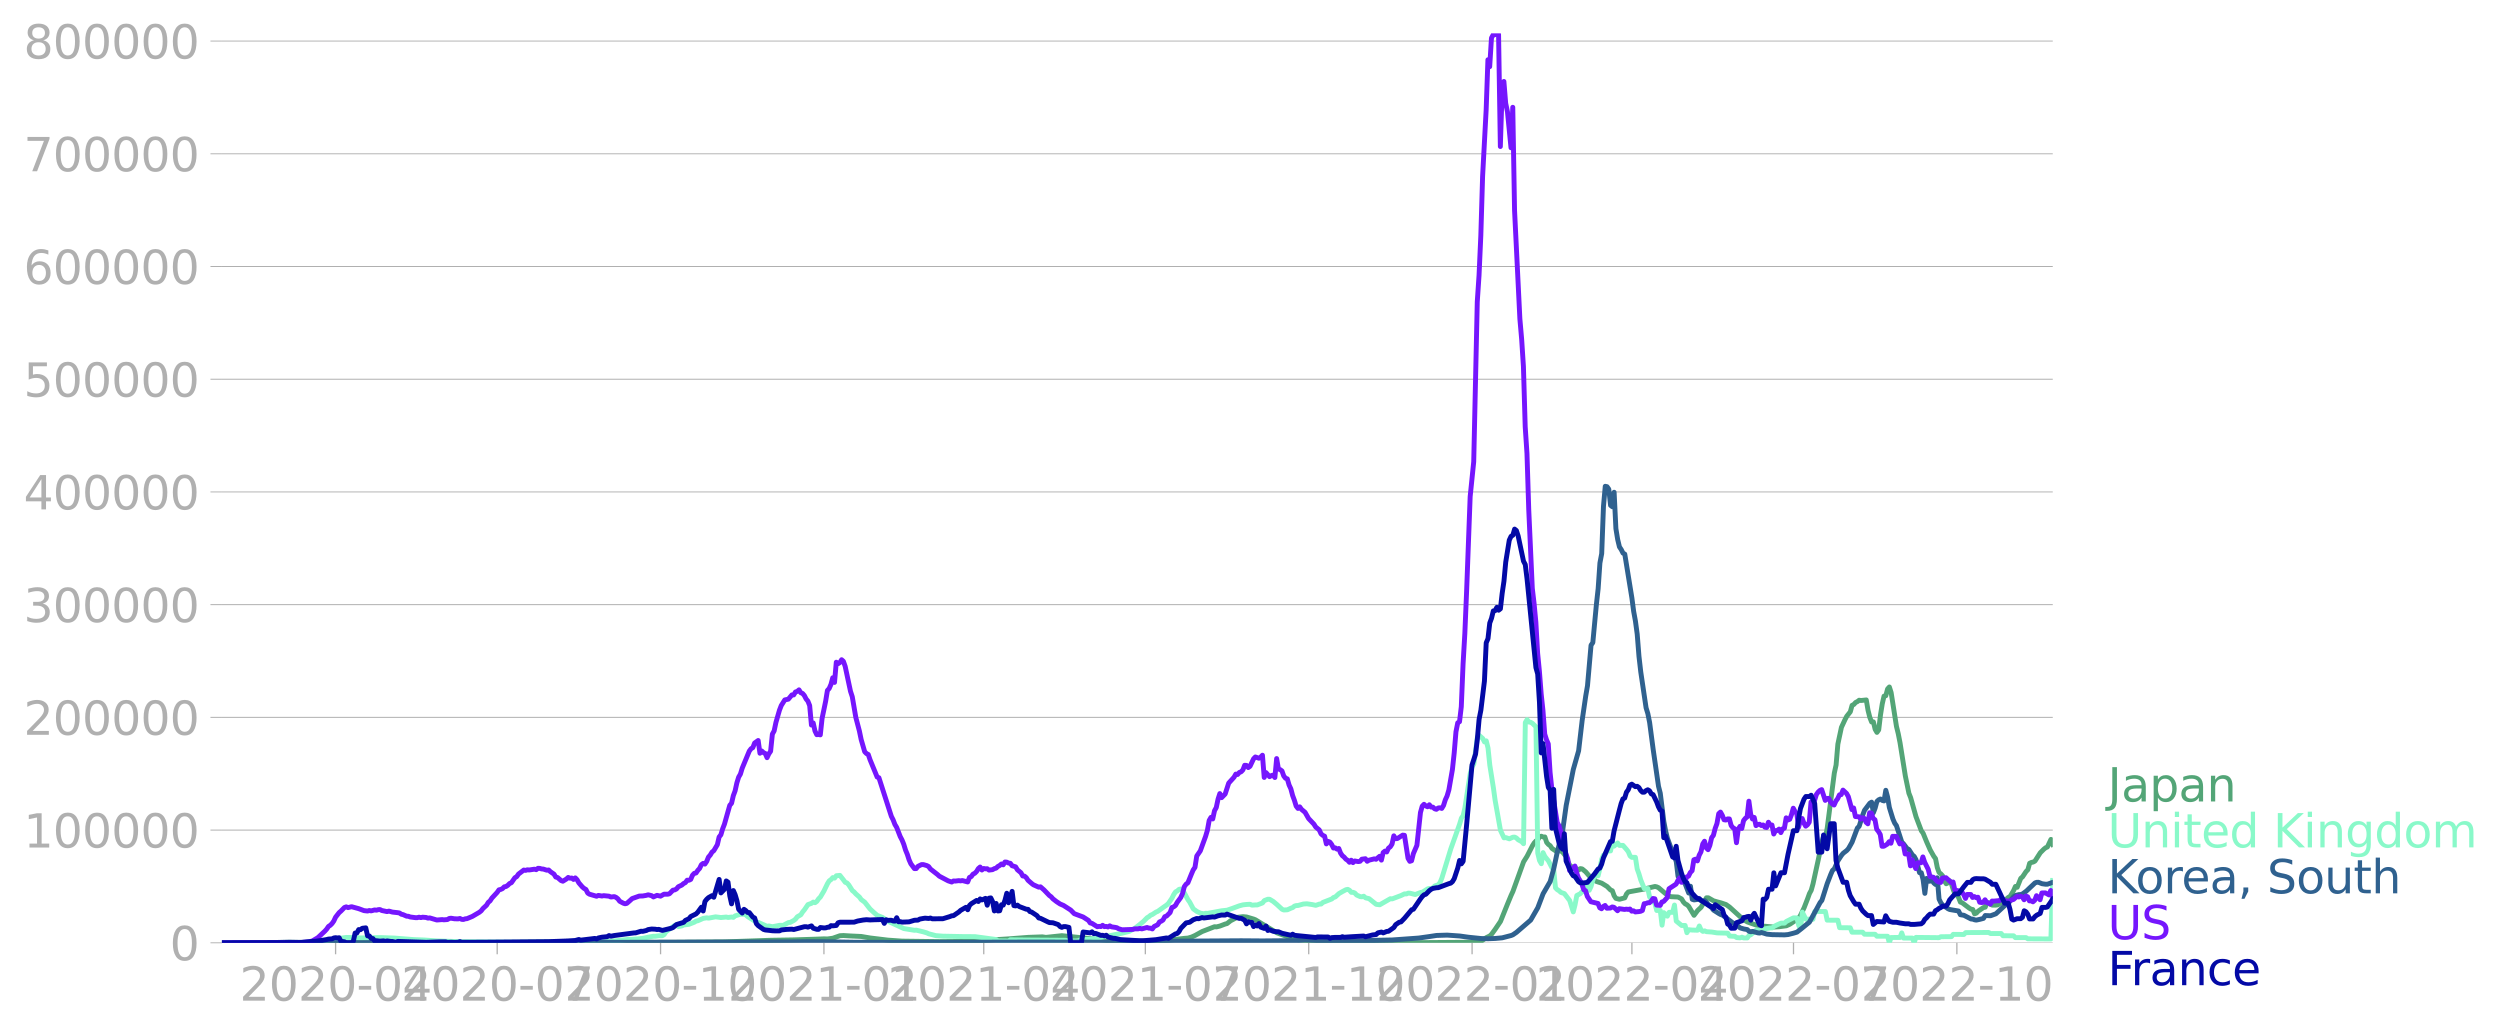 <svg xmlns="http://www.w3.org/2000/svg" xmlns:xlink="http://www.w3.org/1999/xlink" width="1015.94" height="420.131" viewBox="0 0 761.955 315.099"><defs><style>*{stroke-linejoin:round;stroke-linecap:butt}</style></defs><g id="figure_1"><path id="patch_1" d="M0 315.099h761.955V0H0v315.099z" style="fill:none"/><g id="axes_1"><path id="patch_2" d="M67.645 287.35h558V10.15h-558v277.2z" style="fill:none"/><g id="matplotlib.axis_1"><g id="xtick_1"><g id="line2d_1"><defs><path id="mba2b4ad062" d="M0 0v3.5" style="stroke:#b0b0b0;stroke-width:.4"/></defs><use xlink:href="#mba2b4ad062" x="102.283" y="287.349" style="fill:#b0b0b0;stroke:#b0b0b0;stroke-width:.4"/></g><g id="text_1" style="fill:#b0b0b0" transform="matrix(.14 0 0 -.14 73.035 304.987)"><defs><path id="DejaVuSans-32" d="M1228 531h2203V0H469v531q359 372 979 998 621 627 780 809 303 340 423 576 121 236 121 464 0 372-261 606-261 235-680 235-297 0-627-103-329-103-704-313v638q381 153 712 231 332 78 607 78 725 0 1156-363 431-362 431-968 0-288-108-546-107-257-392-607-78-91-497-524-418-433-1181-1211z" transform="scale(.016)"/><path id="DejaVuSans-30" d="M2034 4250q-487 0-733-480-245-479-245-1442 0-959 245-1439 246-480 733-480 491 0 736 480 246 480 246 1439 0 963-246 1442-245 480-736 480zm0 500q785 0 1199-621 414-620 414-1801 0-1178-414-1799Q2819-91 2034-91q-784 0-1198 620-414 621-414 1799 0 1181 414 1801 414 621 1198 621z" transform="scale(.016)"/><path id="DejaVuSans-2d" d="M313 2009h1684v-512H313v512z" transform="scale(.016)"/><path id="DejaVuSans-34" d="M2419 4116 825 1625h1594v2491zm-166 550h794V1625h666v-525h-666V0h-628v1100H313v609l1940 2957z" transform="scale(.016)"/></defs><use xlink:href="#DejaVuSans-32"/><use xlink:href="#DejaVuSans-30" x="63.623"/><use xlink:href="#DejaVuSans-32" x="127.246"/><use xlink:href="#DejaVuSans-30" x="190.869"/><use xlink:href="#DejaVuSans-2d" x="254.492"/><use xlink:href="#DejaVuSans-30" x="290.576"/><use xlink:href="#DejaVuSans-34" x="354.199"/></g></g><g id="xtick_2"><use xlink:href="#mba2b4ad062" id="line2d_2" x="151.534" y="287.349" style="fill:#b0b0b0;stroke:#b0b0b0;stroke-width:.4"/><g id="text_2" style="fill:#b0b0b0" transform="matrix(.14 0 0 -.14 122.286 304.987)"><defs><path id="DejaVuSans-37" d="M525 4666h3000v-269L1831 0h-659l1594 4134H525v532z" transform="scale(.016)"/></defs><use xlink:href="#DejaVuSans-32"/><use xlink:href="#DejaVuSans-30" x="63.623"/><use xlink:href="#DejaVuSans-32" x="127.246"/><use xlink:href="#DejaVuSans-30" x="190.869"/><use xlink:href="#DejaVuSans-2d" x="254.492"/><use xlink:href="#DejaVuSans-30" x="290.576"/><use xlink:href="#DejaVuSans-37" x="354.199"/></g></g><g id="xtick_3"><use xlink:href="#mba2b4ad062" id="line2d_3" x="201.327" y="287.349" style="fill:#b0b0b0;stroke:#b0b0b0;stroke-width:.4"/><g id="text_3" style="fill:#b0b0b0" transform="matrix(.14 0 0 -.14 172.079 304.987)"><defs><path id="DejaVuSans-31" d="M794 531h1031v3560L703 3866v575l1116 225h631V531h1031V0H794v531z" transform="scale(.016)"/></defs><use xlink:href="#DejaVuSans-32"/><use xlink:href="#DejaVuSans-30" x="63.623"/><use xlink:href="#DejaVuSans-32" x="127.246"/><use xlink:href="#DejaVuSans-30" x="190.869"/><use xlink:href="#DejaVuSans-2d" x="254.492"/><use xlink:href="#DejaVuSans-31" x="290.576"/><use xlink:href="#DejaVuSans-30" x="354.199"/></g></g><g id="xtick_4"><use xlink:href="#mba2b4ad062" id="line2d_4" x="251.119" y="287.349" style="fill:#b0b0b0;stroke:#b0b0b0;stroke-width:.4"/><g id="text_4" style="fill:#b0b0b0" transform="matrix(.14 0 0 -.14 221.871 304.987)"><use xlink:href="#DejaVuSans-32"/><use xlink:href="#DejaVuSans-30" x="63.623"/><use xlink:href="#DejaVuSans-32" x="127.246"/><use xlink:href="#DejaVuSans-31" x="190.869"/><use xlink:href="#DejaVuSans-2d" x="254.492"/><use xlink:href="#DejaVuSans-30" x="290.576"/><use xlink:href="#DejaVuSans-31" x="354.199"/></g></g><g id="xtick_5"><use xlink:href="#mba2b4ad062" id="line2d_5" x="299.829" y="287.349" style="fill:#b0b0b0;stroke:#b0b0b0;stroke-width:.4"/><g id="text_5" style="fill:#b0b0b0" transform="matrix(.14 0 0 -.14 270.581 304.987)"><use xlink:href="#DejaVuSans-32"/><use xlink:href="#DejaVuSans-30" x="63.623"/><use xlink:href="#DejaVuSans-32" x="127.246"/><use xlink:href="#DejaVuSans-31" x="190.869"/><use xlink:href="#DejaVuSans-2d" x="254.492"/><use xlink:href="#DejaVuSans-30" x="290.576"/><use xlink:href="#DejaVuSans-34" x="354.199"/></g></g><g id="xtick_6"><use xlink:href="#mba2b4ad062" id="line2d_6" x="349.08" y="287.349" style="fill:#b0b0b0;stroke:#b0b0b0;stroke-width:.4"/><g id="text_6" style="fill:#b0b0b0" transform="matrix(.14 0 0 -.14 319.833 304.987)"><use xlink:href="#DejaVuSans-32"/><use xlink:href="#DejaVuSans-30" x="63.623"/><use xlink:href="#DejaVuSans-32" x="127.246"/><use xlink:href="#DejaVuSans-31" x="190.869"/><use xlink:href="#DejaVuSans-2d" x="254.492"/><use xlink:href="#DejaVuSans-30" x="290.576"/><use xlink:href="#DejaVuSans-37" x="354.199"/></g></g><g id="xtick_7"><use xlink:href="#mba2b4ad062" id="line2d_7" x="398.873" y="287.349" style="fill:#b0b0b0;stroke:#b0b0b0;stroke-width:.4"/><g id="text_7" style="fill:#b0b0b0" transform="matrix(.14 0 0 -.14 369.625 304.987)"><use xlink:href="#DejaVuSans-32"/><use xlink:href="#DejaVuSans-30" x="63.623"/><use xlink:href="#DejaVuSans-32" x="127.246"/><use xlink:href="#DejaVuSans-31" x="190.869"/><use xlink:href="#DejaVuSans-2d" x="254.492"/><use xlink:href="#DejaVuSans-31" x="290.576"/><use xlink:href="#DejaVuSans-30" x="354.199"/></g></g><g id="xtick_8"><use xlink:href="#mba2b4ad062" id="line2d_8" x="448.665" y="287.349" style="fill:#b0b0b0;stroke:#b0b0b0;stroke-width:.4"/><g id="text_8" style="fill:#b0b0b0" transform="matrix(.14 0 0 -.14 419.417 304.987)"><use xlink:href="#DejaVuSans-32"/><use xlink:href="#DejaVuSans-30" x="63.623"/><use xlink:href="#DejaVuSans-32" x="127.246"/><use xlink:href="#DejaVuSans-32" x="190.869"/><use xlink:href="#DejaVuSans-2d" x="254.492"/><use xlink:href="#DejaVuSans-30" x="290.576"/><use xlink:href="#DejaVuSans-31" x="354.199"/></g></g><g id="xtick_9"><use xlink:href="#mba2b4ad062" id="line2d_9" x="497.375" y="287.349" style="fill:#b0b0b0;stroke:#b0b0b0;stroke-width:.4"/><g id="text_9" style="fill:#b0b0b0" transform="matrix(.14 0 0 -.14 468.127 304.987)"><use xlink:href="#DejaVuSans-32"/><use xlink:href="#DejaVuSans-30" x="63.623"/><use xlink:href="#DejaVuSans-32" x="127.246"/><use xlink:href="#DejaVuSans-32" x="190.869"/><use xlink:href="#DejaVuSans-2d" x="254.492"/><use xlink:href="#DejaVuSans-30" x="290.576"/><use xlink:href="#DejaVuSans-34" x="354.199"/></g></g><g id="xtick_10"><use xlink:href="#mba2b4ad062" id="line2d_10" x="546.627" y="287.349" style="fill:#b0b0b0;stroke:#b0b0b0;stroke-width:.4"/><g id="text_10" style="fill:#b0b0b0" transform="matrix(.14 0 0 -.14 517.379 304.987)"><use xlink:href="#DejaVuSans-32"/><use xlink:href="#DejaVuSans-30" x="63.623"/><use xlink:href="#DejaVuSans-32" x="127.246"/><use xlink:href="#DejaVuSans-32" x="190.869"/><use xlink:href="#DejaVuSans-2d" x="254.492"/><use xlink:href="#DejaVuSans-30" x="290.576"/><use xlink:href="#DejaVuSans-37" x="354.199"/></g></g><g id="xtick_11"><use xlink:href="#mba2b4ad062" id="line2d_11" x="596.419" y="287.349" style="fill:#b0b0b0;stroke:#b0b0b0;stroke-width:.4"/><g id="text_11" style="fill:#b0b0b0" transform="matrix(.14 0 0 -.14 567.171 304.987)"><use xlink:href="#DejaVuSans-32"/><use xlink:href="#DejaVuSans-30" x="63.623"/><use xlink:href="#DejaVuSans-32" x="127.246"/><use xlink:href="#DejaVuSans-32" x="190.869"/><use xlink:href="#DejaVuSans-2d" x="254.492"/><use xlink:href="#DejaVuSans-31" x="290.576"/><use xlink:href="#DejaVuSans-30" x="354.199"/></g></g></g><g id="matplotlib.axis_2"><g id="ytick_1"><path id="line2d_12" d="M67.645 287.35h558" clip-path="url(#pa2c1f90402)" style="fill:none;stroke:#b0b0b0;stroke-width:.3;stroke-linecap:square"/><g id="line2d_13"><defs><path id="m365969109d" d="M0 0h-3.5" style="stroke:#b0b0b0;stroke-width:.3"/></defs><use xlink:href="#m365969109d" x="67.645" y="287.349" style="fill:#b0b0b0;stroke:#b0b0b0;stroke-width:.3"/></g><use xlink:href="#DejaVuSans-30" id="text_12" style="fill:#b0b0b0" transform="matrix(.14 0 0 -.14 51.737 292.668)"/></g><g id="ytick_2"><path id="line2d_14" d="M67.645 252.995h558" clip-path="url(#pa2c1f90402)" style="fill:none;stroke:#b0b0b0;stroke-width:.3;stroke-linecap:square"/><use xlink:href="#m365969109d" id="line2d_15" x="67.645" y="252.995" style="fill:#b0b0b0;stroke:#b0b0b0;stroke-width:.3"/><g id="text_13" style="fill:#b0b0b0" transform="matrix(.14 0 0 -.14 7.2 258.314)"><use xlink:href="#DejaVuSans-31"/><use xlink:href="#DejaVuSans-30" x="63.623"/><use xlink:href="#DejaVuSans-30" x="127.246"/><use xlink:href="#DejaVuSans-30" x="190.869"/><use xlink:href="#DejaVuSans-30" x="254.492"/><use xlink:href="#DejaVuSans-30" x="318.115"/></g></g><g id="ytick_3"><path id="line2d_16" d="M67.645 218.642h558" clip-path="url(#pa2c1f90402)" style="fill:none;stroke:#b0b0b0;stroke-width:.3;stroke-linecap:square"/><use xlink:href="#m365969109d" id="line2d_17" x="67.645" y="218.642" style="fill:#b0b0b0;stroke:#b0b0b0;stroke-width:.3"/><g id="text_14" style="fill:#b0b0b0" transform="matrix(.14 0 0 -.14 7.2 223.96)"><use xlink:href="#DejaVuSans-32"/><use xlink:href="#DejaVuSans-30" x="63.623"/><use xlink:href="#DejaVuSans-30" x="127.246"/><use xlink:href="#DejaVuSans-30" x="190.869"/><use xlink:href="#DejaVuSans-30" x="254.492"/><use xlink:href="#DejaVuSans-30" x="318.115"/></g></g><g id="ytick_4"><path id="line2d_18" d="M67.645 184.288h558" clip-path="url(#pa2c1f90402)" style="fill:none;stroke:#b0b0b0;stroke-width:.3;stroke-linecap:square"/><use xlink:href="#m365969109d" id="line2d_19" x="67.645" y="184.288" style="fill:#b0b0b0;stroke:#b0b0b0;stroke-width:.3"/><g id="text_15" style="fill:#b0b0b0" transform="matrix(.14 0 0 -.14 7.2 189.607)"><defs><path id="DejaVuSans-33" d="M2597 2516q453-97 707-404 255-306 255-756 0-690-475-1069Q2609-91 1734-91q-293 0-604 58T488 141v609q262-153 574-231 313-78 654-78 593 0 904 234t311 681q0 413-289 645-289 233-804 233h-544v519h569q465 0 712 186t247 536q0 359-255 551-254 193-729 193-260 0-557-57-297-56-653-174v562q360 100 674 150t592 50q719 0 1137-327 419-326 419-882 0-388-222-655t-631-370z" transform="scale(.016)"/></defs><use xlink:href="#DejaVuSans-33"/><use xlink:href="#DejaVuSans-30" x="63.623"/><use xlink:href="#DejaVuSans-30" x="127.246"/><use xlink:href="#DejaVuSans-30" x="190.869"/><use xlink:href="#DejaVuSans-30" x="254.492"/><use xlink:href="#DejaVuSans-30" x="318.115"/></g></g><g id="ytick_5"><path id="line2d_20" d="M67.645 149.934h558" clip-path="url(#pa2c1f90402)" style="fill:none;stroke:#b0b0b0;stroke-width:.3;stroke-linecap:square"/><use xlink:href="#m365969109d" id="line2d_21" x="67.645" y="149.934" style="fill:#b0b0b0;stroke:#b0b0b0;stroke-width:.3"/><g id="text_16" style="fill:#b0b0b0" transform="matrix(.14 0 0 -.14 7.2 155.253)"><use xlink:href="#DejaVuSans-34"/><use xlink:href="#DejaVuSans-30" x="63.623"/><use xlink:href="#DejaVuSans-30" x="127.246"/><use xlink:href="#DejaVuSans-30" x="190.869"/><use xlink:href="#DejaVuSans-30" x="254.492"/><use xlink:href="#DejaVuSans-30" x="318.115"/></g></g><g id="ytick_6"><path id="line2d_22" d="M67.645 115.58h558" clip-path="url(#pa2c1f90402)" style="fill:none;stroke:#b0b0b0;stroke-width:.3;stroke-linecap:square"/><use xlink:href="#m365969109d" id="line2d_23" x="67.645" y="115.58" style="fill:#b0b0b0;stroke:#b0b0b0;stroke-width:.3"/><g id="text_17" style="fill:#b0b0b0" transform="matrix(.14 0 0 -.14 7.2 120.9)"><defs><path id="DejaVuSans-35" d="M691 4666h2478v-532H1269V2991q137 47 274 70 138 23 276 23 781 0 1237-428 457-428 457-1159 0-753-469-1171Q2575-91 1722-91q-294 0-599 50Q819 9 494 109v635q281-153 581-228t634-75q541 0 856 284 316 284 316 772 0 487-316 771-315 285-856 285-253 0-505-56-251-56-513-175v2344z" transform="scale(.016)"/></defs><use xlink:href="#DejaVuSans-35"/><use xlink:href="#DejaVuSans-30" x="63.623"/><use xlink:href="#DejaVuSans-30" x="127.246"/><use xlink:href="#DejaVuSans-30" x="190.869"/><use xlink:href="#DejaVuSans-30" x="254.492"/><use xlink:href="#DejaVuSans-30" x="318.115"/></g></g><g id="ytick_7"><path id="line2d_24" d="M67.645 81.226h558" clip-path="url(#pa2c1f90402)" style="fill:none;stroke:#b0b0b0;stroke-width:.3;stroke-linecap:square"/><use xlink:href="#m365969109d" id="line2d_25" x="67.645" y="81.226" style="fill:#b0b0b0;stroke:#b0b0b0;stroke-width:.3"/><g id="text_18" style="fill:#b0b0b0" transform="matrix(.14 0 0 -.14 7.2 86.545)"><defs><path id="DejaVuSans-36" d="M2113 2584q-425 0-674-291-248-290-248-796 0-503 248-796 249-292 674-292t673 292q248 293 248 796 0 506-248 796-248 291-673 291zm1253 1979v-575q-238 112-480 171-242 60-480 60-625 0-955-422-329-422-376-1275 184 272 462 417 279 145 613 145 703 0 1111-427 408-426 408-1160 0-719-425-1154Q2819-91 2113-91q-810 0-1238 620-428 621-428 1799 0 1106 525 1764t1409 658q238 0 480-47t505-140z" transform="scale(.016)"/></defs><use xlink:href="#DejaVuSans-36"/><use xlink:href="#DejaVuSans-30" x="63.623"/><use xlink:href="#DejaVuSans-30" x="127.246"/><use xlink:href="#DejaVuSans-30" x="190.869"/><use xlink:href="#DejaVuSans-30" x="254.492"/><use xlink:href="#DejaVuSans-30" x="318.115"/></g></g><g id="ytick_8"><path id="line2d_26" d="M67.645 46.873h558" clip-path="url(#pa2c1f90402)" style="fill:none;stroke:#b0b0b0;stroke-width:.3;stroke-linecap:square"/><use xlink:href="#m365969109d" id="line2d_27" x="67.645" y="46.873" style="fill:#b0b0b0;stroke:#b0b0b0;stroke-width:.3"/><g id="text_19" style="fill:#b0b0b0" transform="matrix(.14 0 0 -.14 7.2 52.192)"><use xlink:href="#DejaVuSans-37"/><use xlink:href="#DejaVuSans-30" x="63.623"/><use xlink:href="#DejaVuSans-30" x="127.246"/><use xlink:href="#DejaVuSans-30" x="190.869"/><use xlink:href="#DejaVuSans-30" x="254.492"/><use xlink:href="#DejaVuSans-30" x="318.115"/></g></g><g id="ytick_9"><path id="line2d_28" d="M67.645 12.519h558" clip-path="url(#pa2c1f90402)" style="fill:none;stroke:#b0b0b0;stroke-width:.3;stroke-linecap:square"/><use xlink:href="#m365969109d" id="line2d_29" x="67.645" y="12.519" style="fill:#b0b0b0;stroke:#b0b0b0;stroke-width:.3"/><g id="text_20" style="fill:#b0b0b0" transform="matrix(.14 0 0 -.14 7.2 17.838)"><defs><path id="DejaVuSans-38" d="M2034 2216q-450 0-708-241-257-241-257-662 0-422 257-663 258-241 708-241t709 242q260 243 260 662 0 421-258 662-257 241-711 241zm-631 268q-406 100-633 378-226 279-226 679 0 559 398 884 399 325 1092 325 697 0 1094-325t397-884q0-400-227-679-226-278-629-378 456-106 710-416 255-309 255-755 0-679-414-1042Q2806-91 2034-91q-771 0-1186 362-414 363-414 1042 0 446 256 755 257 310 713 416zm-231 997q0-362 226-565 227-203 636-203 407 0 636 203 230 203 230 565 0 363-230 566-229 203-636 203-409 0-636-203-226-203-226-566z" transform="scale(.016)"/></defs><use xlink:href="#DejaVuSans-38"/><use xlink:href="#DejaVuSans-30" x="63.623"/><use xlink:href="#DejaVuSans-30" x="127.246"/><use xlink:href="#DejaVuSans-30" x="190.869"/><use xlink:href="#DejaVuSans-30" x="254.492"/><use xlink:href="#DejaVuSans-30" x="318.115"/></g></g></g><path id="line2d_30" d="m67.645 287.349 37.344-.103 10.825-.019 14.072.11 23.272-.047 12.448-.207 8.119-.175 6.494.119 19.484.173 7.577-.029 13.53-.1 14.073-.49 7.036-.12 7.035-.23 2.165-.085 1.083.03 1.623-.219 1.083-.383 1.082-.38 1.083-.059 2.165.133 3.247.15 2.706.458 5.412.656 4.33.308 11.366.153 5.953-.058 5.954-.202 9.2-.587 5.954-.453 4.33-.155 1.082.16 4.871-.521 13.53 1.412 4.872.242 3.247.018 9.2-.182 2.707-.222 3.788-.453 1.083-.08 1.082-.31 1.083-.492 2.165-1.198 3.788-1.473.541.067 1.083-.267 1.623-.615.542-.139 1.082-.856 1.624-.842.541-.219 1.624-.186 1.082.097 2.165.638.541.216 6.495 3.952 4.33 1.607 1.623.425 1.624.214 1.082.065 1.624.201 2.706.193 4.871.168 23.273.158 19.484-.15 1.082-.147 1.083-.474 1.082-.77 1.083-.528.54-.527 1.083-1.483 1.624-2.401 2.165-5.366 1.082-2.61.541-1.17 3.248-9.019 1.082-1.727 1.624-3.195.541-.854.541-.583.542-.345.54-.957.542-.143.541.231.541-.008.542 1.66.54.617.542.387.541.834 1.624 1.083.541-.642 1.083.694.54.715.542.52.541 1.666.542 1.082 1.082.843.541.04.541.209.542.38.54-.444.542.096 1.083.894 1.082 1.253 2.165 1.668 1.624.527 1.623.998 1.083 1.081.54.235.542 1.511.541.812 1.083.269 1.623-.426.542-1.2.54-.6 4.872-.887 1.082-.278 2.165-.507.541.12.542.25 2.165 1.835 1.082.73.541.179 2.165.107 1.083.572.54.926.542.571.541.274.541.493 1.624 2.737 1.083-1.452 1.082-1.01 1.624-2.884.54-.005 1.625.93 1.082.315 1.082.28 1.624.537 1.083.767 3.247 2.954 1.082.934 1.083.643 1.082.393 1.624.562 1.082.225 4.33.383 1.624-.095 2.165-.288 1.082-.493 1.624-1.09 1.082-.798.541-.827 1.083-2.309 1.082-2.794.542-1.511.54-1 .542-1.951 1.624-7.452 1.082-5.259.541-1.913.542.456.54-2.848 2.166-16.757.54-2.471.542-6.366 1.083-5.101 1.082-2.332.541-1.044 1.083-1.357.54-1.968.542-.275.541-.608.542-.258.54-.424.542.09 1.624-.173.54 3.188.542 2.152.541 1.378.542-.034.54 2.274.542.929.541-.755.541-4.529.542-3.413.54-2.346.542-.12.541-2.077.542-.595.54 1.7 1.624 10.314.542 2.213.54 2.742 1.625 10.167 1.082 5.245.541 1.368 1.624 5.774 1.624 4.294.54.742 1.083 2.656 1.083 2.451 1.082 1.924.541.726.542 2.741.54 1.493.542.417.541.595.541 1.558.542.848.54-.27.542-.588.541.973.542 1.728.54 1.334.542.178.541.856.541 1.392.542.196 2.165 1.638.54.32.542.104.541 1.305.541-.203.542-.601 1.623-1.099.542-.114.54-1.432.542.096.541.47.541.246 1.083-.012.541-.073 1.083-.596 1.082-.701 1.082-.986.542-.27 1.082-1.849.541-1.214.542.255 1.082-2.72.541-.456 1.083-1.626.54-.545.542-1.965.541-.26.542-.123.54-.291 1.624-2.54 1.083-1.083.541-.434.541-.239 1.083-2.31.541 1.546h0" clip-path="url(#pa2c1f90402)" style="fill:none;stroke:#53a577;stroke-width:1.5;stroke-linecap:square"/><path id="line2d_31" d="m67.645 287.35 24.896-.109 4.33-.251 8.66-1.28 2.706.048 1.623.115 5.954-.121 4.33.151 5.953.47 3.247.126 3.789.275 6.495.21 17.86.158 9.2-.044 18.402-.22 2.706-.159 3.789-.422 1.082-.015 2.165-.172 1.083-.113 1.623-.356 1.624-.293.541.016 1.083-.155 1.082-.02.541-.335.542-.847 2.706-1.989.54-.112.542.494 1.083-.2.54-.274 1.624-.207 1.624-.641.541-.341.542-.11 1.623-.716 1.083-.177.54.098 2.166-.394 1.623.21 1.624-.15.541.131 1.083-.136.541.108.541-.46 1.624-.505 1.082.017.542.166.54.52 2.707 1.716.541.068 2.706 1.2.541-.106 1.083.23 1.624-.316.54-.118 1.083.032 1.624-.856.541-.058 1.083-.579.54-.424.542-.708 1.082-.617.542-.862.54-.642 1.083-1.595 1.083-.388.541-.374.541.18.541-.393.542-.798.54-.534 1.083-1.838 1.083-2.243.541-.858.541-.383.541-.604.542.157.54-.722 1.083-.103 1.083 1.377.541.73.541.197.541.604 1.083 1.717.541.426.541.6 1.083.956.541.764 1.082.803 1.624 2.074 1.083.998 1.082.942 1.624.635 1.623 1.132 4.871 2.253 3.248.527.54-.043 2.166.516 1.082.332.541.255 1.083.277 1.082.292 2.165.162 6.495.132 3.247.012 6.495.875.541.403 1.624.026 1.623.025.542-.372 4.33.062 12.448.09.54.238 2.707-.05.541-.018.541-.235 4.871-.455 8.119-1.658 2.164-.541 1.083-.64.541-.248 1.624-1.26 1.082-.906 1.083-1.101.54-.322.542-.457.541-.22 1.083-.72.541-.22 1.624-1.173 1.082-.75.541-.495 1.083-1.607.541-1.099.541-.82.541-.272.542-.502.54-.096.542.42.541.78 1.083 2.05.541.751 1.082 2.046 1.083.782 1.082.53 1.083.197.541-.167.541.042 4.33-.798 1.624-.168 1.623-.554 2.165-.799 1.083-.287 1.082-.117 1.083-.06.54.268 1.083-.061.541.007 1.624-.622.541-.714 1.083-.417.541.02 1.082.647 1.083.904 1.624 1.493.54.22 1.083-.06 1.083-.49.54-.191.542-.454.541-.155.542-.025 1.623-.445 1.083-.07 1.623.238 1.083.232 1.082-.379.541-.02.542-.49 2.706-1.05.541-.457.541-.168 1.083-1 1.082-.632 1.083-.568.54-.108.542.293.541.618.541-.008.542.23.54.602 1.083.482.542.053.54-.175.542.492 1.082.25 2.165 1.734 1.083.134 3.247-1.86.541.068 1.624-.618 1.082-.41 1.083-.521.541.045.541-.251.542.014 1.623.403 1.624-.614.541-.087 1.624-1.015.541-.149.541.148.541-.363.542-.53 1.082-.372.541-.696.542-1.328 2.706-8.86 2.706-7.596.541-1.82.541-.775.541-2.394 1.083-7.088.541-3.391.541-2.029.542-.801 1.082-8.15.541-.592 1.083.93.54 1.062.542-.322.541 2.182.542 5.225 1.082 6.812.541 3.909 1.624 9.143 1.082 2.285.542-.08 1.082.384 1.082-.492.542-.038.54.284.542.539 1.083.585.54.606.542-36.94.541-.873.541.728.542.073.54.33 1.083 1.05.542 38.488.54 2.275.542.963.541-3.375.541 1.166 1.083 1.333 1.082 2.091.542.673.54 5.472.542.55.541.33.541.5 1.083.378 1.624 2.127 1.082 3.447.541-2.15.541-2.847 1.083-.57.541-.633h1.083l.54-2.178.542 1.792.541-1.146.541-1.907.542-1.382h1.082l.541-2.197.542-2.823.54-1.241.542-.317.541-.984h1.083l.54-2.686.542 1.227 1.083-.958.54.73h1.083l1.083 1.238.54.693.542 1.303.541.414h1.083l.541 3.533.541 1.493.541 1.836 1.083 2.66h1.082l.542 2.554 1.082 1.302.541.75.541 2.06h1.083l.541 4.484.541-3.82 1.083 1.072.541-1.174h1.082l.542-2.216.54 4.883 1.625 1.343 1.082-.003.541 2.21.541-.913 1.083.104 1.624.05.54-1.283.542 1.215.541.42.541-.155.542.245 1.623.112 1.624.258 3.247.09.542.864 1.082.083h.541l.541.398 1.083.077.541-.206.541.24h1.083l.541-.77.541-.217 1.624-1.392h1.082l.542.263.54-.088.542-.598 1.624-.264h.54l.542-.435 1.083-.547 1.082-.463 1.082-.018.542-.502 2.165-1.096 1.082.018.541 2.323.541 1 .542-5.092 1.082 2.155 2.165.031.541-2.382 3.248.014.54 2.633 3.248.022.541 2.274 3.248.029.54 1.346 2.707-.01.541.015.541.613 3.248.015.541.592 3.247.005.542 1.958.54-1.574 2.707-.006.541-1.4.541 1.573 2.706.014.542 1.4.54-1.607 7.037.075.541-.282 3.247-.03.542-.695 3.247.034.541-.566 2.165-.024 4.871-.02.541.335 3.248-.015.54.676 3.248.023.541.555 3.248-.002.54.362 4.872.03 2.165.018.541-17.839h0" clip-path="url(#pa2c1f90402)" style="fill:none;stroke:#89f9c9;stroke-width:1.5;stroke-linecap:square"/><path id="line2d_32" d="m67.645 287.349 16.778-.104 3.788-.105 8.119.174 11.365.02 25.438.002 108.244-.262 4.871-.072 4.871.019 9.201.158 10.283.038 33.015-.068 10.824-.03 9.201.016 6.495.007 12.99.049 8.659-.126 6.494-.21 20.025-.133 6.495.052 8.118-.08 1.624.008 3.247-.265 1.624.081 4.871.203 6.495.162 3.247-.13 4.33-.151 5.953-.122 8.119-.586 3.247-.457 2.165-.332 3.247-.103 3.789.268 2.706.38 3.788.39 2.165.07 2.165-.084 2.165-.2 2.706-.704.541-.22 1.083-.742 4.33-3.734 2.165-3.758 1.623-4.27 2.165-3.734 1.083-3.92 1.082-5.064 1.082-4.375.542-2.08 1.082-7.749 2.165-10.947 1.624-5.694 1.082-9.279 1.083-7.418.54-3.127 1.083-12.364.541-.792 1.083-11.576.541-4.862.541-7.833.542-2.861.54-14.418.542-6.088.541.114.541.76.542 4.936.54.423.542-4.416.541 11.078.542 3.318.54 2.25.542.814.541 1.078.541.311 2.165 13.334.542 4.114.54 2.945.542 3.994.541 6.787.541 4.707 1.624 10.96.541 1.78.542 2.714 1.082 8.207 1.624 11.218.54 2.119 1.083 8.653.542 2.827.54 2.198 1.083 2.981.541.657 1.083 3.566.541 4.457.541-1.324 1.083 2.9.541.702 1.082 2.797.542-2.074.54 3.988.542.182 1.083-.137.54.055 1.083.566.541-.28.542.491.54.718.542.359 1.083 1.345 1.623 1.04.541.3.542.164 3.247 2.438.541.188 1.624 1.286 1.082.315 1.083.193.541.54.541.12.541-.11 1.624.455.541.058.542-.176 1.623.5 1.624.156 3.788.07 1.083-.1 1.624-.41 1.082-.326 1.624-1.281 2.165-1.775 2.164-3.94 1.083-2.01.541-.667 1.624-5.118 1.082-2.796.541-1.231.542-.47 1.082-2.432 1.083-1.663.54-.658 1.083-.833.541-.61 1.083-1.925 1.624-4.327.54-.52 1.083-3.435.541-1.44 1.624-2.151.541-.333.542 3.224.54-1.42.542-2.025.541-.495.541-.237.542.425.54.149.542-3.238.541 2.036.542 3.2 1.082 3.508.541 1.26.541.78 1.624 4.986.541.566 1.083 1.427.541.274 1.082 1.68.542.437.54.988 1.083 3.967.542.03.54 2.082.542 4.195.541-4.551.541.862.542-.034.54-.321.542.86.541.464.542-2.024.54 6.496.542 1.117.541.691.541.44.542.258.54.417.542.25 2.706.46.541 1.125 1.083.18 2.165 1.121.541.047.541.206.541.083 1.083-.23 1.082-.288.542-.87 1.623.07 1.624-.594 3.247-3.01.541-.207 1.624-1.987.541-.37 1.083-.281.541-.008.541-.192 1.083-.797 2.165-2.029.54-.52.542-.202.541-.004 1.083.437 1.082.153h.541l1.624-.572h0" clip-path="url(#pa2c1f90402)" style="fill:none;stroke:#2f618f;stroke-width:1.5;stroke-linecap:square"/><path id="line2d_33" d="M67.645 287.349 92 287.252l2.165-.184 1.082-.311 1.624-.965 2.165-2.025.541-.6.541-.794.542-.354.54-.54.542-.773.541-1.163 1.083-1.389.54-.469 1.083-1.103.542-.185.54.224 1.083-.27 2.165.592 1.624.602 1.082.122.541-.168.542.126 1.082-.292.541.08.542-.16.54-.04.542.29 1.082.224.542.122.54-.164 1.083.307 1.624.177.541.095.541.378.542.121 1.082.474.541.028.542.212 1.623.212.541.003.542-.154.54.144.542-.136 1.083.088.54.196.542-.073 2.165.642 1.624-.12.54.066 1.083-.082.541-.327.542-.077 1.082.173 1.083.032.54-.132.542.27.541.038.541-.195.542-.056 1.623-.677 2.165-1.276.541-.436.542-.7 1.082-.998.541-.887.542-.44.54-.837 1.624-1.754.542-.771.54-.127.542-.255.541-.541.542-.102.54-.363.542-.547.541-.232 1.083-1.546.54-.308.542-.785 1.624-1.23.541.113.541-.19.541.06 1.624-.244.541.146.542-.417.54.027.542.166.541.043 1.083.35.54-.07.542.52 1.083.74.54.887.542.144 1.082.935.542.193 1.082-.67.541-.478.542.234.54-.054.542.422.541-.473.541.562.542.961 1.082 1.253.541.457.542.31.54 1.09.542.345 2.165.626.541-.26 1.083.187.54-.111 1.624.158.542.257 1.082-.123.541.25.542.433.54.73 1.083.581.541.188.542-.116 1.082-.954.541-.507 2.165-.773 1.083-.032 1.082-.184.541-.172 1.083.264.541.387 1.082-.48 1.083.241 1.082-.607 1.083.023.541-.132 1.082-1.102.542-.088.54-.288.542-.662 1.083-.522.54-.47.542-.275.541-.734.541.02.542-.265.54-1.265.542-.584.541-.109.542-.803.54-.579.542-1.14.541-.397.541.207.542-.807.54-1.324.542-.614.541-.904.542-.428 1.082-1.825.541-2.35.541-.677.542-1.83.54-1.4 1.625-5.755.54-.611.542-2.329.541-1.453.541-2.444.542-1.745.54-.937.542-1.785 2.165-5.22.541-.724.541-.33.542-1.406 1.082-.765.541 3.884.542-.688.54.495.542.274.541 1.27.541-1.172.542-.774.54-5.238.542-.982.541-2.573 1.083-3.745.541-1.406 1.082-1.718 1.083-.224 1.082-1.3.542.008.54-.906.542-.169.541-.47.541.87.542.218.54.631.542 1.053.541.658.542 1.355.54 5.939.542-.643.541 2.455.541 1.12.542-.044.54.101.542-5.018 1.083-5.229.54-3.289.542-.596.541-1.248.541-2.017.542 1.412.54-6.155.542.447.541-.332.542-.87.54.481.542 1.53 1.624 7.611.54 1.658 1.083 6.315 1.083 4.119.541 2.598 1.082 3.73.542.552.54.28.542 1.594 1.624 3.945.541 1.336.541.203 3.789 11.765.541 1.068.541 1.41.541.907 1.083 2.786.541 1.03.541 1.327.542 1.76.54 1.311.542 1.665.541 1.212 1.083 1.46.54.004.542-.687 1.083-.533.54-.003 1.083.31.541.29.542.744 2.165 1.685.54.497 1.624.861 1.083.572 1.082.366.542-.332.54.037 1.083-.129.541.068.542-.098 1.623.422.542-1.371.54-.255.542-.747.541-.272.541-.538.542-.895.54-.464.542.904.541-.464.542.11.54-.035.542.418 1.082-.135.542-.311.54-.147.542-.517.541-.287.542-.464.54.246.542-.85.541.039.541.276.542.08.54.737 1.083.336.542.903 1.082.898.541.986.541.053.542.462.54.813 1.083.939.542.417 1.623.73.541-.103 1.083.95 1.624 1.694.54.385.542.618 1.082.848 1.083.719 1.082.47 2.165 1.39 1.083 1.104 2.706 1.01 1.623 1.044.542.776.54.133 1.625 1.017.54-.107.542.064.541-.384.541.407.542-.08.54.17.542-.342.541.31 1.083.156.54.105.542.317 1.083.32 3.247-.114.541-.174 1.083.004.54-.149.542.16 1.624-.423.54.186.542.02.541.225.542-.738 1.082-.531.541-.853.541-.233.542-.368.54-1.006.542-.191 1.083-1.083.54-1.523.542-.2.541-.422.541-.96 1.083-1.479.541-1.202.541-2.099.542-.75.54-.405 1.083-2.675.541-1.262.542-.782.54-3.454 1.083-1.574 1.624-4.455.541-1.827.541-2.98.542-.944.54.476.542-2.499.541-.992.542-2.556.54-1.68.542 1.231 1.082-1.103 1.083-3.33 1.624-1.792.54-.949.542.123.541-.63.541-.2.542-.581.54-1.398.542.038.541.656.542-.384 1.082-2.283.541-.56 1.083.383.54-.351.542-.565.541 6.77.542-1.476 1.082 1.239.541-.323.541-.154.542.741.54-5.778.542 3.166.541.213.542.395.54 1.528.542.696.541.175.541 1.88.542 1.165.54 2.045.542 1.452.541 1.77.542.707.54-.473.542.76 1.082.904 1.083 1.898 1.624 1.71.54.866 1.083.893.541 1.192.542.463.54.257.542 2.343.541-.76.542.219.54.731.542 1.07.541-.051.541.384.542-.186.54 1.39.542.79.541.435.542.632.54.347.542.6.541-.63.541.735.542-.501 1.082.19.541-.097.542-.64 1.082-.137.541.774.541-.33 1.624-.405.541.124 1.083-.901.541 1.163.541-2.306.541-.438.542.25.54-1.164.542-.397.541-.848.542-2.503.54.877.542-.05 1.624-1.04.54.058 1.083 7.006.542.922.54-.176.542-2.17 1.082-2.522 1.083-10.015.541-1.94.541-.558.542.495.54.252.542-.612.541.708.541.021.542.505.54.152.542-.408.541-.044.542.181.54-.895.542-1.723.541-1.174.541-1.842 1.083-6.222.541-5.02.541-6.484.542-2.728.54-.331.542-4.565.541-12.997.541-9.322.542-12.93 1.082-28.81 1.083-10.614 1.082-48.745.541-8.087.541-12.077.542-18.043 1.082-20.25.541-15.311.542 2.104.54-8.747.542-1.011.541-.008.541-.409.542.355.54 34.151.542-17.055.541-2.769.542 6.622.54 2.584 1.083 10.996.541-12.328.542 31.428 1.623 33.056.542 6.207.54 8.323.542 18.354.541 8.152.541 17.168 1.083 23.936.541 4.598.541 5.68.542 9.48.54 5.521.542 6.884.541 5.052.541 7.194.542 1.732.54 1.26.542 8.628.541 5.07 1.624 10.19.541 1.015.541 1.745.542 4.305.54 1.046 1.083 3.142.542 3.45.54-.772.542.245.541-.835.541 2.099.542 1.524.54.884.542 1.128.541 1.596.542.29.54 1.736 1.083 1.619 2.165.52.541 1.325.542.292.54-.698.542-.307.541.841 1.083-.05.54-.34.542.112 1.083 1.043.54-.624 1.624.236.542-.1.54.089.542-.118.541.652.542-.114.54.345 1.083-.106.541-.087.542-.255.54-2.063.542-.05.541-.237h.542l.54-.503.542-.793.541.09.541 1.913 1.083.105.541-1.052.541-.16 1.083-1.195.541-2.681 2.165-1.418.541-1.08.541-.818.542 1.353 1.082-.38.541-1.258.541-.234.542-1.106.54-.55.542-3.328.541-.198.542.528.54-1.733.542-1.021.541-2.39.541-.84.542 2.05.54.52.542-1.302.541-2.344.542-.724.54-2.102.542-1.472.541-3.02.541-.49.542.97.54 1.37.542.08.541-.339.542.008.54 2.002.542.682.541.31.541 4.249.542-4.096.54-.893.542.647.541-2.404.542-.68.54-.453.542-4.775.541 3.949.541 1.474.542-.466.54 2.492.542-.352.541-.073.542.392.54-.163.542.675.541.093.541-1.601.542.86.54-.014.542 2.736.541-1.04.542-.024.54-.426.542 1.064.541-1.14.541-.206.542-3.152.54.662.542-.226.541-1.425.542-1.948.54 1.01.542.678.541 4.12.541-2.16.542-.513.54 1.404.542.938.541-.424.542-.79.54-6.134 1.083-.505.541-1.782.542-.758.54-.502.542-.248 1.083 3.286.54-.592.542-.015.541 1.07.541.631.542.312.54-1.211.542-.733.541-1.147.542-.079.54-1.367 1.083 1.01.541.97 1.083 3.959.541-.494.541 2.612 1.083.07.541.712.541-.434.541.206.542 1.198.54.455.542-3.37.541.14.542 1.596.54.389.542 2.92.541.673.541.937.542 3.564.54-.002 1.083-.663.542-.729.54.465.542-2.113 1.082.032 1.083 2.285.541-.13.541.437.542 2.748 1.082.068.541 3.564.541-1.812.542 1.496.54 1.153.542-1.773.541.062.542-.077.54-1.763.542 1.618 1.082 2.166.542 2.187 1.082.251 1.083 1.186.54.256.542.116.541-1.327 1.083-.12 1.623 1.476.542-.166.54 2.449 1.624.348.542.285.54.765.542 1.16.541-1.218 1.083.02.541.901.541-.27.541.326.542-.128.54 1.536.542.085.541-.057.542-.778.54.843.542.161.541.305.541-.935.542.03 1.082-.11.541-.004.542-.497.54-.094.542.774.541-.178.541.257 1.083-.522.541-.118 1.083-.964.54.191.542-.227.541.216.541.864.542-1.138.54.224.542 1.256.541.003.542.273.54-.47.542-1.388 1.082 1.236.542-2.07 1.082-.025 1.083.61.54-1.33.542 1.868h0" clip-path="url(#pa2c1f90402)" style="fill:none;stroke:#7516fd;stroke-width:1.5;stroke-linecap:square"/><path id="line2d_34" d="m67.645 287.349 23.814-.091 3.788-.335 1.083-.063 1.623-.23 1.624-.276.541-.145 1.083-.063.541-.265.541-.092.541.09.542-.071.54 1.066 1.083.169.542.306h1.623l.541-.523.542-2.45.54-.023.542-1.027.541.031.542-.431 1.082-.132.541 2.437.541.034.542.725.54.07.542.7.541-.044 1.083.127 1.082-.084.541.16.542-.144 1.082.156.541.013 1.083.252.541-.274 8.66.28 4.33-.15 1.623.008.541.167 1.083-.05 1.082.055 1.083-.052.54-.19.542.197 5.953-.016 20.567-.17 5.953-.216 2.165-.144 1.083-.302.54.202 1.625-.197 1.623-.197 1.083-.138.54.171.542-.315 1.083-.229 1.623-.161.541-.334.542.201 1.082-.214 5.954-.791.54-.024 1.624-.496.542.038 1.082-.256.541-.279 1.083-.173 1.082.056.541.102.542-.056 1.082.322 2.706-.657.541-.215 1.083-.92 2.165-.658.541-.606 1.082-.494.542-.68 1.623-.798.542-.543 1.082-1.489.541 1.14.541-2.882.542-.691.54-.498 1.083-.61.542.498 1.623-5.437.541 4.106 1.083-1.112.541-2.53.541.374.542 4.155.54 2.453.542-4.05.541 1.24.541 1.807.542 2.684 1.082 1.116.541-1.128.542.371.54.578.542.043 1.082 1.39.542.246.54 1.75.542.594 1.624 1.152.541.165 1.082.11 1.083.134 1.082.042 1.083-.014.541-.275 1.624-.172 1.623-.07.542.114 3.247-.86.541-.007.541.134 1.083-.378.541.703 1.082.336.542.018.54-.566 1.083.129.542-.018.54-.178.542-.048.541-.459.541.066 1.083-.112.541-.82.541-.17 3.789-.017.541.001 1.083-.348 1.623-.298 1.083-.112 1.082.082 1.083-.05 1.623-.045 1.083-.032.54 1.167.542-1.098.541.17 1.083-.016.541.212.541.048.541-1.033.542 1.222.54-.032.542.15 2.165-.084 1.624-.488 1.082-.041.541-.318 1.083-.196.541-.085 1.082.099.542-.132.54.232 3.248-.023 2.165-.667.541-.227.542-.045 1.623-1.113.541-.493 1.624-.939.541.752.542-1.318.54-.52 1.624-1.006.542.329.54-.787.542.311 1.083-.482.54 2.084.542-2.135.541-.083.541 1.113.542 2.852.54-2.275.542 2.283.541-.06.542-1.83.54.11.542-1.525.541-2.09.541 2.896 1.083-3.473.541 4.345.541.09.542-.243.54.422 2.166.827.54.037.542.675.541.166 1.624 1.073.541.715.541.108 2.165 1.054.542.24 1.082.062 1.624.557.54.594.542.25.541-.24.542-.003 1.082.245.541 4.704h3.248l.54-3.296 2.166.274.54-.329.542.555.541-.08 1.624.622.541-.04.541.189.542-.207.54.544 1.625.39.54.024 1.624.379 5.954.346 1.082-.011 3.789-.314 3.247-.535.541.13 2.165-1.35.541-.144.542-.552.54-.988 1.625-1.68 1.082-.194 1.082-.749 1.083-.404.541.093 1.083-.376.54.14 2.707-.344.541.067 1.083-.4 1.082-.232 1.082.03.542-.303 3.788 1.314.541-.038 1.083.59.541 1.104.541-.634.542.18.54.01.542 1.271.541-.462.541.271.542-.724.54 1.094 1.083.385.542-.712.54 1.335.542-.195 1.082.432 1.083.155.541.004 1.083.456 2.706.614.54-.33.542.347 6.495.653.541-.171 3.247.036.542.398.54-.218 1.083-.075 1.624.014.541-.22.541.166 2.165-.15 3.789-.22.541.229 2.165-.558 1.082-.126.542-.514 1.082-.24.541.256 1.083-.44.54-.052 1.625-1.153.54-.853 1.083-.75.541-.1 1.083-1.123 2.165-2.578.541-.158 2.165-3.184.541-.706.541-.518.542-.152 1.082-1.115.541-.414.541-.26 1.083-.203.541-.023 3.247-1.226.542-.148.54-.465.542-.913 1.083-3.273.54-2.262.542 1.02.541-.753 1.083-11.328 1.623-18.036 1.083-3.324.541-4.524.541-6.09.541-2.766 1.083-8.862.541-11.664.541-1.298.542-4.753.54-1.452.542-2.232.541-.073.541-1.027.542.881.54-.428.542-4.733.541-3.665.542-5.837 1.082-6.695.541-1.154.541-.335.542-1.87.54.435.542 1.655 1.083 5.107.54 2.561.542 1.032.541 4.35 2.706 27.072.542 1.944.54 8.64.542 15.41.541-2.843 1.083 9.998.54 3.38.542.797.541 11.618.542-11.821.54 11.813 1.083 4.442.541 1.352.542.595.54-4.69.542 8.313 1.624 3.675.541.806.541.232 1.083 1.585.54.354 1.083.016 1.083-.162 2.165-2.555 1.082-1.5.541-.308.542-1.163.54-1.896 2.166-4.999.54-.093.542-3.132 1.624-6.343.541-2.033.541-1.417.541-.26.542-1.79.54-.734.542-1.432.541-.267 1.083.752.541-.114.541.389.541.889.542.523.54.002.542-.474.541-.264.542.322.54.932.542.22 1.082 2.212.542 1.482.54 1.031.542.281.541 8.111.542-.455 2.164 6.338.542.282.54-3.534.542 4.318 1.083 3.903.54 1.525.542 1.091.541.26.541 1.492 1.083 1.736 1.082 1.191.542.363.54.069.542.523 2.706 1.82.541.07.542.625.54-1.173 2.166 1.501.54 1.747.542.562.541 2.078.542.324.54.959 1.083-.027.541-1.685 1.624-.557.541-.997.542-.078.54-.201.542-.076.541 1.153.541-1.359.542-.725 1.623 3.477.542.304.54-8.095.542.093.541-.635.541-2.48 1.083-.005.541-5.002.541 3.98 1.624-4h1.082l1.083-5.654 1.624-7.165h1.082l.541-3.853.541-2.925 1.083-2.84.541-.792h1.083l.54-.396 1.083 2.5 1.083 14.835h1.082l.541-5.22.542 2.346.54 1.845 1.083-7.629h1.083l.54 11.184.542 2.27 1.624 4.395h1.082l.541 2.448.542 1.644 1.082 1.847.541.736h1.083l.541 1.217.541.818 1.083 1.048.54.393h1.083l.542 2.703 1.082-.904 2.165.157.541-1.89.541.968.542.712 1.082.288h1.082l1.083.231 1.624.236h1.082l.541.186 1.083.007 2.165-.19.54-.422.542-.933.541-.464.541-.658.542-.471h1.082l.541-1.03.542-.29.54-.425.542-.255.541-.433h1.083l.54-.754.542-1.148 1.624-1.827h1.082l1.624-2.19 1.082-1.328h1.083l.541-.812.541-.274.541-.062 1.083.054h1.082l.542.122 1.623.954.541.602h1.083l2.165 4.621.541 1.144h1.082l.542 1.923.54 2.927.542.298 1.083-.423h1.082l.541-.428.541-1.989.542.309.54.736.542 1.444h1.083l.54-.69.542-.442 1.082-.555.542-1.825h1.082l.541-.113 1.624-2.361h0" clip-path="url(#pa2c1f90402)" style="fill:none;stroke:#0309a6;stroke-width:1.5;stroke-linecap:square"/><g id="text_21" style="fill:#53a577" transform="matrix(.14 0 0 -.14 642.385 244.268)"><defs><path id="DejaVuSans-4a" d="M628 4666h631V325q0-844-320-1225T-91-1281h-240v531h197q418 0 590 235 172 234 172 840v4341z" transform="scale(.016)"/><path id="DejaVuSans-61" d="M2194 1759q-697 0-966-159t-269-544q0-306 202-486 202-179 548-179 479 0 768 339t289 901v128h-572zm1147 238V0h-575v531q-197-318-491-470T1556-91q-537 0-855 302-317 302-317 808 0 590 395 890 396 300 1180 300h807v57q0 397-261 614t-733 217q-300 0-585-72-284-72-546-216v532q315 122 612 182 297 61 578 61 760 0 1135-394 375-393 375-1193z" transform="scale(.016)"/><path id="DejaVuSans-70" d="M1159 525v-1856H581v4831h578v-531q182 312 458 463 277 152 661 152 638 0 1036-506 399-506 399-1331T3314 415Q2916-91 2278-91q-384 0-661 152-276 152-458 464zm1957 1222q0 634-261 995t-717 361q-457 0-718-361t-261-995q0-634 261-995t718-361q456 0 717 361t261 995z" transform="scale(.016)"/><path id="DejaVuSans-6e" d="M3513 2113V0h-575v2094q0 497-194 743-194 247-581 247-466 0-735-297-269-296-269-809V0H581v3500h578v-544q207 316 486 472 280 156 646 156 603 0 912-373 310-373 310-1098z" transform="scale(.016)"/></defs><use xlink:href="#DejaVuSans-4a"/><use xlink:href="#DejaVuSans-61" x="29.492"/><use xlink:href="#DejaVuSans-70" x="90.771"/><use xlink:href="#DejaVuSans-61" x="154.248"/><use xlink:href="#DejaVuSans-6e" x="215.527"/></g><g id="text_22" style="fill:#89f9c9" transform="matrix(.14 0 0 -.14 642.385 258.268)"><defs><path id="DejaVuSans-55" d="M556 4666h635V1831q0-750 271-1080 272-329 882-329 606 0 878 329 272 330 272 1080v2835h634V1753q0-912-452-1378Q3225-91 2344-91q-885 0-1337 466-451 466-451 1378v2913z" transform="scale(.016)"/><path id="DejaVuSans-69" d="M603 3500h575V0H603v3500zm0 1363h575v-729H603v729z" transform="scale(.016)"/><path id="DejaVuSans-74" d="M1172 4494v-994h1184v-447H1172V1153q0-428 117-550t477-122h590V0h-590q-666 0-919 248-253 249-253 905v1900H172v447h422v994h578z" transform="scale(.016)"/><path id="DejaVuSans-65" d="M3597 1894v-281H953q38-594 358-905t892-311q331 0 642 81t618 244V178Q3153 47 2828-22t-659-69q-838 0-1327 487-489 488-489 1320 0 859 464 1363 464 505 1252 505 706 0 1117-455 411-454 411-1235zm-575 169q-6 471-264 752-258 282-683 282-481 0-770-272t-333-766l2050 4z" transform="scale(.016)"/><path id="DejaVuSans-64" d="M2906 2969v1894h575V0h-575v525q-181-312-458-464-276-152-664-152-634 0-1033 506-398 507-398 1332t398 1331q399 506 1033 506 388 0 664-152 277-151 458-463zM947 1747q0-634 261-995t717-361q456 0 718 361 263 361 263 995t-263 995q-262 361-718 361t-717-361q-261-361-261-995z" transform="scale(.016)"/><path id="DejaVuSans-4b" d="M628 4666h631V2694l2094 1972h813L1850 2491 4331 0h-831L1259 2247V0H628v4666z" transform="scale(.016)"/><path id="DejaVuSans-67" d="M2906 1791q0 625-258 968-257 344-723 344-462 0-720-344-258-343-258-968 0-622 258-966t720-344q466 0 723 344 258 344 258 966zm575-1357q0-893-397-1329-396-436-1215-436-303 0-572 45t-522 139v559q253-137 500-202 247-66 503-66 566 0 847 295t281 892v285q-178-310-456-463T1784 0Q1141 0 747 490 353 981 353 1791q0 812 394 1302 394 491 1037 491 388 0 666-153t456-462v531h575V434z" transform="scale(.016)"/><path id="DejaVuSans-6f" d="M1959 3097q-462 0-731-361t-269-989q0-628 267-989 268-361 733-361 460 0 728 362 269 363 269 988 0 622-269 986-268 364-728 364zm0 487q750 0 1178-488 429-487 429-1349 0-859-429-1349Q2709-91 1959-91q-753 0-1180 489-426 490-426 1349 0 862 426 1349 427 488 1180 488z" transform="scale(.016)"/><path id="DejaVuSans-6d" d="M3328 2828q216 388 516 572t706 184q547 0 844-383 297-382 297-1088V0h-578v2094q0 503-179 746-178 244-543 244-447 0-707-297-259-296-259-809V0h-578v2094q0 506-178 748t-550 242q-441 0-701-298-259-298-259-808V0H581v3500h578v-544q197 322 472 475t653 153q382 0 649-194 267-193 395-562z" transform="scale(.016)"/></defs><use xlink:href="#DejaVuSans-55"/><use xlink:href="#DejaVuSans-6e" x="73.193"/><use xlink:href="#DejaVuSans-69" x="136.572"/><use xlink:href="#DejaVuSans-74" x="164.355"/><use xlink:href="#DejaVuSans-65" x="203.564"/><use xlink:href="#DejaVuSans-64" x="265.088"/><use xlink:href="#DejaVuSans-20" x="328.564"/><use xlink:href="#DejaVuSans-4b" x="360.352"/><use xlink:href="#DejaVuSans-69" x="425.928"/><use xlink:href="#DejaVuSans-6e" x="453.711"/><use xlink:href="#DejaVuSans-67" x="517.09"/><use xlink:href="#DejaVuSans-64" x="580.566"/><use xlink:href="#DejaVuSans-6f" x="644.043"/><use xlink:href="#DejaVuSans-6d" x="705.225"/></g><g id="text_23" style="fill:#2f618f" transform="matrix(.14 0 0 -.14 642.385 272.268)"><defs><path id="DejaVuSans-72" d="M2631 2963q-97 56-211 82-114 27-251 27-488 0-749-317t-261-911V0H581v3500h578v-544q182 319 472 473 291 155 707 155 59 0 131-8 72-7 159-23l3-590z" transform="scale(.016)"/><path id="DejaVuSans-2c" d="M750 794h659V256L897-744H494L750 256v538z" transform="scale(.016)"/><path id="DejaVuSans-53" d="M3425 4513v-616q-359 172-678 256-319 85-616 85-515 0-795-200t-280-569q0-310 186-468 186-157 705-254l381-78q706-135 1042-474t336-907q0-679-455-1029Q2797-91 1919-91q-331 0-705 75-373 75-773 222v650q384-215 753-325 369-109 725-109 540 0 834 212 294 213 294 607 0 343-211 537t-692 291l-385 75q-706 140-1022 440-315 300-315 835 0 619 436 975t1201 356q329 0 669-60 341-59 697-177z" transform="scale(.016)"/><path id="DejaVuSans-75" d="M544 1381v2119h575V1403q0-497 193-746 194-248 582-248 465 0 735 297 271 297 271 810v1984h575V0h-575v538q-209-319-486-474-276-155-642-155-603 0-916 375-312 375-312 1097zm1447 2203z" transform="scale(.016)"/><path id="DejaVuSans-68" d="M3513 2113V0h-575v2094q0 497-194 743-194 247-581 247-466 0-735-297-269-296-269-809V0H581v4863h578V2956q207 316 486 472 280 156 646 156 603 0 912-373 310-373 310-1098z" transform="scale(.016)"/></defs><use xlink:href="#DejaVuSans-4b"/><use xlink:href="#DejaVuSans-6f" x="60.576"/><use xlink:href="#DejaVuSans-72" x="121.758"/><use xlink:href="#DejaVuSans-65" x="160.621"/><use xlink:href="#DejaVuSans-61" x="222.145"/><use xlink:href="#DejaVuSans-2c" x="283.424"/><use xlink:href="#DejaVuSans-20" x="315.211"/><use xlink:href="#DejaVuSans-53" x="346.998"/><use xlink:href="#DejaVuSans-6f" x="410.475"/><use xlink:href="#DejaVuSans-75" x="471.656"/><use xlink:href="#DejaVuSans-74" x="535.035"/><use xlink:href="#DejaVuSans-68" x="574.244"/></g><g id="text_24" style="fill:#7516fd" transform="matrix(.14 0 0 -.14 642.385 286.268)"><use xlink:href="#DejaVuSans-55"/><use xlink:href="#DejaVuSans-53" x="73.193"/></g><g id="text_25" style="fill:#0309a6" transform="matrix(.14 0 0 -.14 642.385 300.268)"><defs><path id="DejaVuSans-46" d="M628 4666h2681v-532H1259V2759h1850v-531H1259V0H628v4666z" transform="scale(.016)"/><path id="DejaVuSans-63" d="M3122 3366v-538q-244 135-489 202t-495 67q-560 0-870-355-309-354-309-995t309-996q310-354 870-354 250 0 495 67t489 202V134Q2881 22 2623-34q-257-57-548-57-791 0-1257 497-465 497-465 1341 0 856 470 1346 471 491 1290 491 265 0 518-55 253-54 491-163z" transform="scale(.016)"/></defs><use xlink:href="#DejaVuSans-46"/><use xlink:href="#DejaVuSans-72" x="50.27"/><use xlink:href="#DejaVuSans-61" x="91.383"/><use xlink:href="#DejaVuSans-6e" x="152.662"/><use xlink:href="#DejaVuSans-63" x="216.041"/><use xlink:href="#DejaVuSans-65" x="271.021"/></g></g></g><defs><clipPath id="pa2c1f90402"><path d="M67.645 10.149h558v277.2h-558z"/></clipPath></defs></svg>